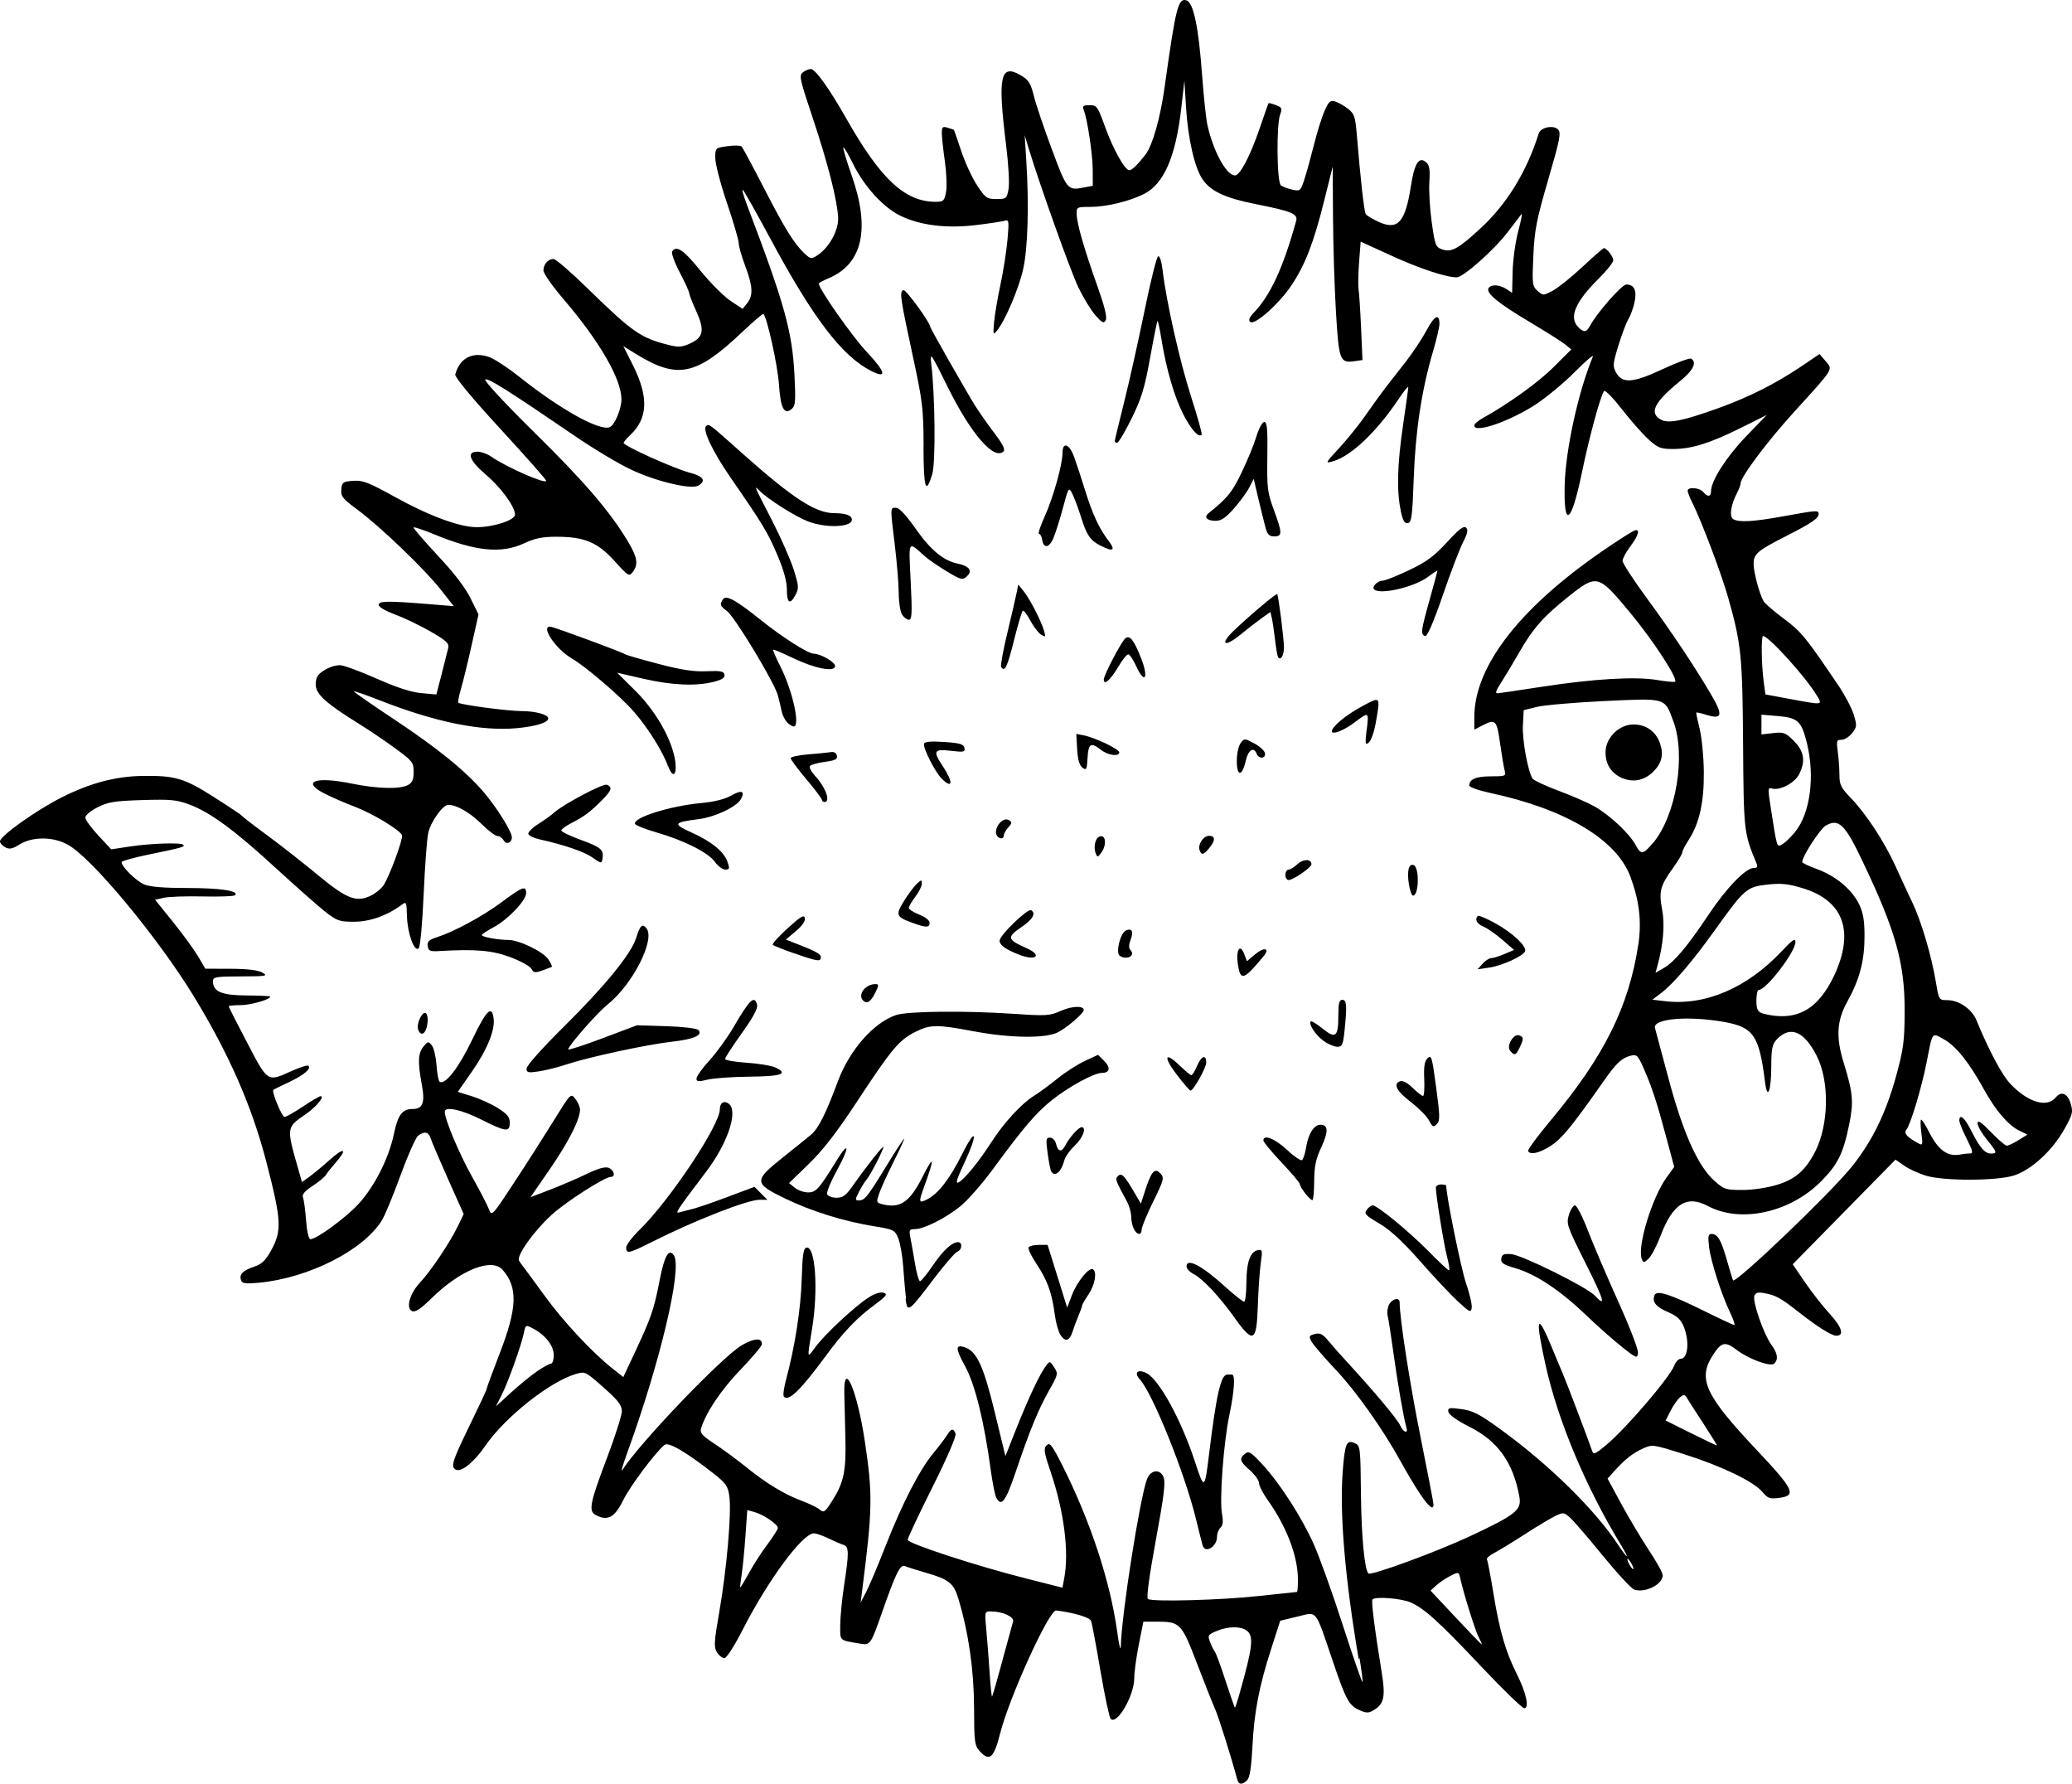<svg width="513.83" height="442.22" version="1.1" viewBox="0 0 135.48 116.6" xmlns="http://www.w3.org/2000/svg"><path d="m80.905 116.35c-0.382-1.44-1.22-4.1-1.46-4.64-0.166-0.374-0.703-1.72-1.19-3-0.997-2.6-1.1-2.7-2.61-2.7l-0.885 9e-5 -0.298 1.5c-0.164 0.826-0.298 1.81-0.298 2.2 0 1.13-1.12 3.07-1.54 2.66-0.089-0.089-0.39-1.51-0.67-3.15s-0.555-3.11-0.612-3.26c-0.088-0.23-1.12-0.537-2.28-0.682-0.46-0.057-3.06 5.65-3.67 8.05-0.407 1.6-0.685 1.85-1.32 1.16-0.347-0.376-0.374-0.574-0.382-2.86-9e-3 -2.47-0.353-4.87-1.02-7.1-0.307-1.03-0.614-1.28-2.14-1.72-0.598-0.172-1.21-0.365-1.36-0.43-0.307-0.132-0.594 0.447-1.49 3.01-0.748 2.13-0.774 2.17-1.43 2.06-1.4-0.232-1.32-0.157-1.31-1.22 0.002-0.536 0.115-1.7 0.252-2.59 0.33-2.14 0.324-2.54-0.043-2.65-0.164-0.049-0.604-0.238-0.978-0.42s-0.803-0.332-0.954-0.331c-0.742 1e-3 -2.99 3.04-4.65 6.29-0.547 1.07-1.06 1.87-1.2 1.87-0.134 0-0.353-0.172-0.487-0.383-0.213-0.337-0.195-0.658 0.158-2.68 0.479-2.75 0.8-6.44 0.653-7.51-0.094-0.687-0.212-0.855-1.06-1.52-1.79-1.4-2.93-2.06-3.18-1.85-0.627 0.52-2.26 2.71-2.71 3.63-0.548 1.12-1.02 1.37-1.79 0.953-0.489-0.262-0.385-0.774 0.789-3.87 0.506-1.34 0.92-2.65 0.92-2.92 0-0.391-0.239-0.7-1.2-1.55-1.19-1.05-1.2-1.06-1.83-0.872-1.71 0.516-4.61 2.82-5.89 4.68-0.715 1.04-1.53 1.72-1.9 1.58-0.402-0.154-0.294-0.516 0.862-2.89 0.608-1.25 1.11-2.32 1.11-2.38s0.389-1.12 0.864-2.35c1.15-2.96 1.19-4.31 0.194-5.45-0.715-0.819-2.77 1e-3 -4.66 1.86-0.683 0.673-1.05 0.917-1.25 0.839-0.443-0.17-0.181-1.14 0.502-1.87 0.695-0.737 1.97-2.63 2.48-3.7l0.377-0.78-1.02-2.28c-0.561-1.26-1.07-2.45-1.14-2.67-0.133-0.429-0.404-0.486-0.822-0.17-0.155 0.117-0.67 1.28-1.15 2.59-0.475 1.31-1.02 2.62-1.21 2.93-1.21 1.97-4.79 3.78-8.05 4.09-0.849 0.079-1.09 0.048-1.16-0.15-0.147-0.383 0.097-0.645 0.825-0.89 0.526-0.176 0.761-0.401 1.14-1.08 0.708-1.29 0.672-1.96-0.312-5.76-0.939-3.63-2.42-7.02-4.72-10.8-2.37-3.89-6.82-9.26-8.35-10-0.944-0.49-2.25-0.48-3.06 0.024-0.483 0.299-0.674 0.336-0.952 0.188-0.191-0.102-0.343-0.279-0.338-0.392 0.016-0.35 2.37-2.03 4.02-2.86 1.85-0.938 3.54-1.39 5.31-1.41 2.12-0.029 2.71 0.145 4.64 1.37 0.967 0.613 1.8 1.17 1.84 1.23 0.047 0.066 0.812 0.658 1.7 1.31s2.37 1.82 3.29 2.58c1.87 1.55 2.5 1.79 3.44 1.34 0.312-0.149 0.693-0.462 0.846-0.695 0.384-0.587 1.29-3.04 1.2-3.26-0.126-0.337-1.94-1.43-3.08-1.86-0.617-0.232-1.5-0.616-1.97-0.854-1.57-0.794-0.626-1.15 1.76-0.662 1.66 0.339 3.14 0.379 3.67 0.099 0.292-0.156 0.38-0.355 0.38-0.862 0-0.616-0.074-0.713-1.15-1.5-0.632-0.465-1.61-1.13-2.17-1.48-2.8-1.75-3.27-2.23-3.03-3.13 0.105-0.4 0.931-0.865 1.54-0.865 0.226 0 1.29 0.39 2.37 0.868 1.34 0.593 2.27 0.896 2.94 0.957l0.985 0.089 0.348-1.34c0.191-0.737 0.384-1.5 0.429-1.7 0.068-0.305-0.124-0.482-1.18-1.09-0.696-0.398-1.74-0.896-2.32-1.11-0.588-0.213-1.05-0.483-1.05-0.613 0-0.264 0.577-0.275 3.22-0.059l1.69 0.138-0.841-1.07c-1.04-1.33-3.99-4.16-5.46-5.24-0.97-0.714-1.09-0.866-1.05-1.32 0.044-0.471 0.105-0.514 0.777-0.563 0.628-0.045 1 0.099 2.72 1.05 2.24 1.24 4.24 1.98 5.35 1.98 1.12 0 2.51-0.457 2.51-0.824 0-0.517-0.923-1.78-1.93-2.63-1.06-0.905-1.26-1.48-0.523-1.48 0.243 0 0.645 0.143 0.893 0.318 0.959 0.676 3.6 1.84 3.6 1.58 0-0.074-1.34-1.59-2.97-3.36-1.85-2.01-2.97-3.36-2.98-3.58 0.361-1.34 1.46-1.47 2.33-1.1 0.396 0.18 1.24 0.745 1.88 1.26 2.65 2.11 5.22 3.54 5.89 3.28 0.323-0.124 0.775-1.2 0.77-1.84-0.009-1.32-1.45-3.8-3.78-6.52-0.724-0.845-1.32-1.69-1.32-1.88-0.002-0.41 0.302-0.757 0.662-0.757 0.14 0 1.14 0.863 2.22 1.92 2.94 2.87 3.47 3.24 5.3 3.7 0.672 0.168 0.875 0.152 1.45-0.116 0.843-0.396 0.917-0.87 0.333-2.15-0.239-0.522-0.434-1.03-0.434-1.12 0-0.095-0.278-0.704-0.617-1.35s-0.564-1.27-0.5-1.37c0.269-0.436 0.758-0.106 1.85 1.25 0.638 0.79 1.52 1.67 1.96 1.97l0.797 0.528 0.298-0.368c0.406-0.501 0.374-1.11-0.127-2.44-0.234-0.621-0.425-1.29-0.425-1.49s-0.344-1.38-0.766-2.62-0.766-2.57-0.766-2.94c0-0.666 0.002-0.667 0.798-0.776 0.439-0.06 0.855-0.051 0.924 0.019 0.069 0.071 0.718 1.28 1.44 2.68 1.41 2.74 2 3.68 2.67 4.31 0.406 0.377 0.448 0.383 0.852 0.119 0.758-0.497 1.38-1.62 1.35-2.44-0.046-1.12-0.663-3.54-1.67-6.56-0.849-2.53-0.897-2.76-0.629-2.96 0.159-0.117 0.389-0.213 0.511-0.213 0.298 0 1.2 1.26 2.37 3.32 2.21 3.89 3.8 5.36 5.79 5.36 0.515 0 0.572-0.054 0.683-0.638 0.066-0.351 0.031-1.25-0.077-2.01-0.109-0.753-0.198-1.58-0.198-1.84 0-0.409 0.05-0.455 0.383-0.353 0.211 0.065 0.394 0.127 0.408 0.139 0.014 0.012 0.229 0.634 0.477 1.38s0.716 1.76 1.04 2.25c0.545 0.827 0.638 0.893 1.26 0.893 0.64 0 0.677-0.029 0.793-0.638 0.07-0.366 6.4e-4 -1.62-0.163-2.93-0.551-4.43-0.375-5.29 0.933-4.54 0.549 0.316 0.669 0.501 0.893 1.39 0.142 0.563 0.672 2.13 1.18 3.49 0.978 2.63 1.02 2.68 2.09 2.47l0.578-0.109-6e-3 -1.06c-6e-3 -1.03-0.351-3.31-0.591-3.91-0.098-0.244-0.028-0.298 0.384-0.298 0.477 0 0.531 0.075 1.01 1.4 0.528 1.47 1.3 2.85 1.59 2.85 0.178 0 0.567-0.38 1.07-1.04 0.456-0.604 0.961-2.4 1.24-4.4 0.721-5.17 0.88-5.81 1.41-5.67 0.471 0.123 0.803 1.69 1.04 4.9 0.104 1.4 0.26 2.87 0.348 3.26 0.382 1.71 1.24 3.29 1.8 3.29 0.331 0 0.992-1.26 1.61-3.06 0.304-0.889 0.567-1.64 0.586-1.66 0.018-0.026 0.234 0.029 0.48 0.123 0.396 0.15 0.427 0.22 0.279 0.611-0.253 0.666-0.217 4.42 0.045 4.63 0.117 0.094 0.454 0.223 0.749 0.286 0.52 0.111 0.544 0.089 0.8-0.703 0.145-0.45 0.427-1.47 0.625-2.26 0.198-0.795 0.506-1.78 0.684-2.18 0.281-0.64 0.374-0.72 0.71-0.614 0.213 0.067 0.59 0.283 0.838 0.481 0.393 0.312 0.465 0.524 0.557 1.63 0.25 3.01 0.481 5.07 0.588 5.24 0.063 0.102 0.453 0.337 0.867 0.522 1.24 0.557 1.72 0.018 2.09-2.37 0.231-1.5 0.54-1.96 1.02-1.51 0.189 0.177 0.236 0.501 0.183 1.26-0.039 0.563 0.031 1.75 0.156 2.64 0.213 1.51 0.256 1.62 0.685 1.77 0.604 0.212 1.06-0.039 2.53-1.4 1.7-1.57 3-3.69 3.78-6.18 0.125-0.397 0.958-0.57 1.26-0.263 0.215 0.215 0.134 0.632-0.638 3.28-0.769 2.64-0.896 3.29-0.974 4.99-0.084 1.84-0.068 1.98 0.272 2.28 0.355 0.319 0.371 0.319 0.984 0 0.343-0.178 1.22-0.879 1.95-1.56s1.36-1.23 1.41-1.23c0.182 0 0.611 0.557 0.611 0.792 0 0.142-0.429 0.683-0.953 1.2-1.54 1.53-1.97 2.54-1.33 3.18 0.362 0.362 0.534 0.337 0.775-0.115 0.438-0.821 2.07-2.68 2.36-2.68 0.525 0 0.708 0.402 0.534 1.18-0.087 0.387-0.265 0.874-0.396 1.08-0.131 0.209-0.422 0.98-0.648 1.71-0.374 1.22-0.388 1.37-0.157 1.79 0.41 0.735 1.1 0.683 3.05-0.229 0.929-0.434 1.77-0.741 1.86-0.682 0.39 0.241 0.128 0.775-0.719 1.46-1.7 1.38-2.06 2.1-1.25 2.53 0.497 0.266 1.43 0.077 3.76-0.76 1.94-0.697 3.72-1.59 5.34-2.68l1.26-0.852 0.397 0.462c0.488 0.568 0.574 0.429-2.02 3.28-1.79 1.96-3.54 4.3-3.54 4.72-5.1e-4 0.099-0.108 0.385-0.239 0.636-0.396 0.759-0.507 1.52-0.246 1.69 0.364 0.231 1.3 0.178 3.31-0.186 2.18-0.397 2.28-0.403 2.28-0.149 0 0.289-0.434 0.584-2.13 1.45-1.89 0.961-2.13 1.17-2.12 1.83 2e-3 0.543 0.374 1.93 0.648 2.42 0.086 0.153 0.682 0.67 1.33 1.15 1.14 0.848 1.41 1.18 3.57 4.37 0.42 0.619 0.869 1.48 0.998 1.9 0.217 0.722 0.209 0.811-0.107 1.21-0.188 0.239-0.5 0.434-0.693 0.434-0.32 0-0.341 0.07-0.243 0.789 0.059 0.434 0.108 1.12 0.108 1.52 0 0.627 0.101 0.83 0.738 1.49 0.995 1.02 2.21 2.88 2.94 4.49 0.33 0.731 0.82 1.79 1.09 2.35 0.582 1.22 1.24 3.44 1.53 5.15 0.205 1.23 0.208 1.23 0.743 1.23 0.774 6.4e-4 1.62 0.582 1.92 1.32 0.82 1.99 1.68 3.61 2.24 4.18 1.16 1.2 2.37 1.55 2.94 0.862 0.361-0.435 0.769-0.274 0.971 0.385 0.176 0.574 0.144 0.708-0.407 1.69-0.792 1.42-2.2 2.7-3.34 3.04-1.16 0.346-4.53 0.349-5.69 5e-3 -0.47-0.139-1.12-0.434-1.43-0.654l-0.58-0.4-6.72 6.84 0.799 1.17c0.44 0.645 1.17 1.58 1.63 2.08 0.794 0.869 0.958 1.42 0.421 1.42-0.304-6.4e-4 -1.23-0.579-2.44-1.53-1.21-0.946-1.5-1.11-2.25-1.25-0.427-0.081-0.585-0.04-0.666 0.171-0.138 0.359 0.603 2.5 1.1 3.18 0.419 0.569 0.482 0.967 0.2 1.25-0.231 0.231-1.66-0.288-2.45-0.888-0.754-0.575-0.992-0.53-1.54 0.296-1.04 1.58-0.563 2.63 2.83 6.23 2.45 2.6 2.64 2.99 1.49 3.14-0.622 0.083-0.75 0.038-1.11-0.392-0.573-0.681-2.67-1.69-5.11-2.46-2.07-0.652-2.08-0.654-2.72-0.363-0.657 0.299-1.18 0.717-1.89 1.51l-0.401 0.444 0.899 1.66c0.494 0.914 1.31 2.27 1.8 3.02 0.498 0.744 0.906 1.48 0.906 1.64 0 0.599-1.13 1.17-1.85 0.943-0.189-0.06-1.1-1.04-2.03-2.18s-1.89-2.26-2.14-2.49c-0.428-0.396-0.47-0.403-1-0.149-0.305 0.146-1.2 0.684-2 1.2-0.794 0.512-1.69 1.06-2 1.22-0.307 0.159-0.519 0.351-0.471 0.428 0.048 0.077 0.241 1.09 0.43 2.25 0.392 2.4 0.791 3.78 1.51 5.21 0.624 1.24 0.85 2.26 0.499 2.26-0.133 0-1.38-1.21-2.77-2.68-2.81-2.98-3.77-3.85-4.67-4.24-0.607-0.262-2.28-0.394-2.48-0.195-0.097 0.097 0.112 1.76 0.61 4.85 0.236 1.46 0.142 1.95-0.451 2.34-0.367 0.241-0.525 0.256-0.925 0.09-0.773-0.32-0.946-0.626-1.84-3.26-1.18-3.47-0.975-3.21-2.32-2.89l-1.11 0.266-0.579 1.8c-0.798 2.47-1.13 4.18-1.24 6.45-0.067 1.33-0.173 2-0.339 2.17-0.298 0.298-0.55 0.31-0.625 0.029zm0.135-5.61c0.866-3.03 0.955-3.79 0.485-4.14-0.398-0.302-1.22-0.294-1.97 0.019-0.571 0.239-0.6 0.286-0.436 0.717 0.097 0.254 0.238 0.541 0.315 0.638 0.077 0.097 0.395 0.96 0.707 1.92 0.312 0.959 0.585 1.74 0.608 1.74 0.022 0 0.155-0.402 0.295-0.893zm-15.5-2.18c0.34-1.26 0.656-2.41 0.7-2.56 0.09-0.304-0.688-0.66-1.44-0.66-0.42 0-0.422 9e-3 -0.314 1.15 0.06 0.632 0.158 1.9 0.218 2.81 0.06 0.914 0.133 1.64 0.163 1.61s0.333-1.08 0.673-2.34zm23.3-0.1c-0.888-5.22-1.25-9.43-1.05-12.2 0.143-1.9 0.249-2.16 0.787-1.92 0.37 0.165 0.379 0.241 0.411 3.39 0.028 2.7 0.235 4.87 0.487 5.13 0.162 0.162 4.42-1.4 6.61-2.42 3.03-1.42 3.42-1.72 3.26-2.6-0.404-2.23-1.4-3.63-3.25-4.56-0.805-0.407-1.35-0.793-1.39-0.979-0.053-0.277 0.03-0.295 0.85-0.185 0.765 0.103 1.18 0.319 2.61 1.36 3.15 2.29 6.14 5.23 7.65 7.53 0.261 0.398 0.508 0.723 0.547 0.723 0.04 0-0.126-0.325-0.368-0.723-2.3-3.78-4.11-8.09-4.92-11.7-0.722-3.24-0.585-3.62 0.417-1.17 0.287 0.702 0.591 1.43 0.677 1.62 0.157 0.343 1.74 4.49 1.93 5.08 0.093 0.277 0.202 0.232 0.942-0.387 1.3-1.09 4.13-4.4 4.43-5.17 0.094-0.248 0.28-0.451 0.413-0.451 0.494 0 0.604-1.17 0.2-2.13-0.185-0.444-0.443-0.677-1.02-0.926-0.792-0.339-1.05-0.66-0.882-1.1 0.136-0.356 1.01-0.079 3.25 1.03 1.02 0.505 1.91 0.919 1.97 0.919 0.063 0-0.06-0.366-0.274-0.813-0.579-1.21-1.27-3.36-1.38-4.31-0.08-0.675-0.05-0.833 0.159-0.833 0.399 0 0.626 0.378 0.987 1.64 0.183 0.64 0.371 1.27 0.419 1.39 0.113 0.297 6.41-5.72 7.78-7.44 1.34-1.68 2.22-3.49 2.89-5.92 0.483-1.77 0.549-2.27 0.556-4.22 0.011-3.16-0.589-5.29-2.79-9.89-1.12-2.35-1.52-2.73-2.36-2.26-0.369 0.205-1.54 2-1.55 2.39-3e-3 0.058 0.439 0.267 0.981 0.464 1.22 0.445 2.27 1.33 2.74 2.29 0.269 0.557 0.355 1.06 0.355 2.1 0 1.6-0.319 2.81-1.12 4.26-0.7 1.26-0.762 2.33-0.238 4.02 0.611 1.98 0.659 2.54 0.345 4.07-0.378 1.84-0.744 2.58-1.83 3.67-2.04 2.05-5.26 2.75-7.4 1.61-1.38-0.733-2.29-0.16-3.09 1.94-0.255 0.668-0.611 1.35-0.793 1.51-0.306 0.277-0.337 0.278-0.439 0.013-0.31-0.808 0.666-4.01 1.63-5.34l0.491-0.678-0.493-1.84c-0.64-2.39-0.952-3.34-1.48-4.55-0.4-0.911-0.469-0.981-0.874-0.88-0.576 0.144-0.937 0.48-1.73 1.61-2.32 3.31-2.91 4-3.85 4.49-0.589 0.305-0.998 0.355-1.13 0.139-0.047-0.076 0.614-0.976 1.47-2 3.51-4.2 5.11-7.42 5.74-11.5 0.228-1.51 0.067-2.87-0.524-4.46-0.903-2.41-4.24-4.4-9.13-5.45-0.772-0.165-1.4-0.387-1.4-0.492 0-0.411 0.447-0.6 1.41-0.6 0.961 0 1-0.017 0.904-0.383-0.056-0.211-0.192-1.01-0.301-1.79-0.215-1.52-0.296-1.6-1.18-1.14l-0.502 0.26v-0.824c0-3.4 3.13-7.35 8.89-11.2 0.725-0.489 1.43-0.932 1.57-0.986 0.407-0.156 0.291 0.303-0.26 1.03-0.278 0.368-0.506 0.794-0.506 0.947s0.699 1.23 1.55 2.39c1.63 2.22 3.23 4.61 4.29 6.44 0.739 1.26 0.658 1.55-0.347 1.24-0.348-0.107-0.651-0.177-0.672-0.156-0.021 0.021 0.076 0.497 0.217 1.06 0.14 0.561 0.264 1.82 0.274 2.81 0.021 1.99-0.29 3.38-0.992 4.46-0.227 0.349-0.413 0.712-0.413 0.808 0 0.095-0.264 0.541-0.586 0.99-0.867 1.21-0.959 1.55-0.734 2.76 0.186 1 0.074 2.3-0.321 3.72l-0.113 0.408 0.554-0.323c0.691-0.403 1.52-1.39 2.91-3.47 1.15-1.73 2.43-3.06 2.95-3.06 0.235-1e-3 0.284-0.078 0.191-0.3-0.827-1.98-0.84-2.09-0.879-7.78-0.039-5.77-0.116-6.54-0.965-9.56-0.442-1.57-1.75-5.03-2.34-6.21-0.176-0.347-0.32-0.711-0.32-0.808 0-0.27 0.781-0.21 1.02 0.078 0.286 0.344 0.51 0.322 0.51-0.052 0-0.676 0.992-2.23 2.28-3.57l1.36-1.41-1.69 0.842c-2.03 1.01-3.23 1.38-4.44 1.38-0.804 0-0.982-0.07-1.6-0.629-0.383-0.346-1.16-1.23-1.73-1.96-0.568-0.734-1.09-1.27-1.17-1.2-0.216 0.219-0.974 3-1.46 5.36-0.687 3.32-1.19 3.68-1.12 0.798 0.054-2.3 0.89-6.12 1.84-8.4 0.077-0.185-0.439 0.25-1.15 0.968-0.708 0.718-1.87 1.68-2.58 2.15-1.71 1.11-4.02 1.91-4.02 1.38 0-0.098 0.235-0.308 0.523-0.468 1.71-0.948 3.67-2.36 4.67-3.36l1.15-1.15-0.407-0.33c-0.224-0.181-1.29-0.851-2.36-1.49-2.02-1.2-2.84-1.87-2.64-2.19 0.159-0.258 0.718-0.227 1.16 0.064l0.377 0.246 0.034-1.39c0.018-0.767 0.184-1.96 0.369-2.65 0.184-0.689 0.28-1.19 0.213-1.11-0.067 0.081-0.463 0.6-0.879 1.15-0.88 1.17-2.93 2.99-3.36 2.99-0.699 0-2.46-0.585-4.3-1.43l-1.98-0.905-0.103 1.34c-0.057 0.738-0.071 1.55-0.032 1.8 0.04 0.255 0.113 1.39 0.163 2.53l0.091 2.07-0.514 0.075c-0.964 0.141-1.03-0.04-1.22-3.2-0.095-1.58-0.182-4.37-0.193-6.2l-0.021-3.32-0.544 2.18c-0.697 2.8-1.25 4.23-2.15 5.58-0.823 1.23-2.44 2.66-2.71 2.39-0.111-0.111-0.038-0.303 0.214-0.565 1.11-1.15 1.95-2.96 2.8-6.03 0.128-0.463-0.271-0.63-2.63-1.1-2.02-0.399-2.97-0.844-3.5-1.64-0.514-0.763-0.945-2.65-1.07-4.7l-0.106-1.73-0.204 1.79c-0.362 3.17-1.13 4.95-2.43 5.61-0.947 0.483-2.47 0.85-3.52 0.85-0.871 0-0.9 0.015-0.89 0.468 0.013 0.629 0.482 2.26 1.34 4.67 0.488 1.37 0.664 2.08 0.559 2.27-0.128 0.229-0.234 0.178-0.68-0.331-0.291-0.331-0.793-1.16-1.12-1.84-0.518-1.09-2.53-6.72-3.24-9.07l-0.258-0.851 0.107 1.7c0.182 2.9 0.099 5.69-0.209 7.06-0.283 1.26-1.16 3.33-1.7 4-0.257 0.321-0.269 0.293-0.203-0.51 0.038-0.468 0.226-1.58 0.417-2.47 0.191-0.889 0.399-2.22 0.463-2.95 0.108-1.25 0.095-1.33-0.198-1.24-0.173 0.053-1.02 0.181-1.89 0.285-1.91 0.229-3.62 0.016-4.92-0.615-1.11-0.539-2.38-1.93-3.1-3.41-0.302-0.619-0.582-1.09-0.623-1.05-0.041 0.041 0.207 0.872 0.551 1.85 1.22 3.47 0.702 5.77-1.52 6.7-0.35 0.146-0.636 0.303-0.636 0.35 0 0.344 2.18 3.45 3.12 4.45 1.26 1.34 1.37 1.8 0.287 1.25-1.89-0.964-3.78-3.44-6.55-8.59-0.905-1.68-1.72-3.14-1.82-3.23-0.094-0.094 0.033 0.366 0.282 1.02 2.46 6.47 2.94 8.22 3.09 11.1 0.085 1.69 0.06 1.99-0.179 2.19-0.501 0.416-0.73-0.031-0.841-1.64-0.085-1.23-0.77-4.32-1.01-4.57-0.036-0.036-0.635 0.473-1.33 1.13-3.1 2.94-4.29 3.18-7.1 1.43l-0.733-0.454 0.625 1.24c1.04 2.07 0.991 3.48-0.163 4.56-0.243 0.227-0.441 0.464-0.441 0.527 0 0.192 3.29 1.67 4.27 1.93 0.941 0.241 1.15 0.525 0.625 0.855-0.452 0.285-2.74-0.253-4.41-1.04-0.781-0.367-2.42-1.34-3.63-2.17-4.5-3.07-5.72-3.83-5.9-3.72-0.105 0.065 1.26 1.54 3.2 3.45 3.3 3.25 4.92 5.14 6.11 7.11 0.637 1.06 0.712 1.51 0.333 2.02-0.238 0.315-0.291 0.283-1.19-0.712-1.11-1.23-1.98-1.59-3.81-1.59-0.905 0-1.4 0.1-2.09 0.424-1.51 0.703-3.19 0.534-5.92-0.591-0.688-0.284-1.28-0.483-1.32-0.443-0.04 0.04 0.662 0.857 1.56 1.82 1.06 1.13 1.82 2.11 2.16 2.81l0.523 1.06-0.45 2.01c-0.247 1.11-0.56 2.39-0.696 2.85-0.135 0.46-0.214 0.869-0.174 0.909 0.135 0.135 3.24 0.548 4.13 0.549 0.922 0.001 1.75 0.229 1.75 0.48 0 0.272-0.824 0.525-2.08 0.639-2.31 0.209-5.29-0.397-8.88-1.8-0.931-0.365-1.72-0.64-1.75-0.611-0.029 0.029 1.13 0.836 2.57 1.79 2.9 1.92 4.73 3.41 5.92 4.8 0.858 1.01 1.84 2.58 1.84 2.95 0 0.372-0.368 0.506-0.541 0.197-0.086-0.153-0.267-0.279-0.402-0.279s-0.605-0.355-1.04-0.788c-0.765-0.754-1.63-1.25-2.17-1.25-0.36 0-1.13 1.07-1.31 1.82-0.085 0.353-0.221 2.16-0.302 4.01-0.085 1.94-0.224 3.45-0.327 3.55-0.279 0.279-0.736-0.982-0.767-2.11-0.025-0.944-0.036-0.965-0.369-0.718-0.934 0.693-2.06 1.09-3.09 1.09-0.972 1e-3 -1.11-0.049-1.94-0.7-0.488-0.386-1.92-1.66-3.19-2.82-2.65-2.44-4.27-3.63-5.63-4.14-0.835-0.313-1.23-0.351-3.08-0.294-1.83 0.057-2.24 0.124-2.93 0.474-0.452 0.228-0.805 0.524-0.802 0.672 0.004 0.145 0.386 0.671 0.85 1.17l0.844 0.905 1.23-0.186c1.36-0.205 3.32-0.27 3.48-0.115 0.134 0.134-0.078 0.194-2.2 0.629-1.01 0.206-1.83 0.434-1.83 0.509 0 0.298 0.954 1.24 1.48 1.46 0.376 0.157 1.3 0.232 2.85 0.232 2.14 0 3.37 0.188 3.09 0.473-0.068 0.068-1.02 0.103-2.11 0.078-1.09-0.025-2.24 0.014-2.55 0.087l-0.569 0.131 1.17 1.45c0.642 0.796 1.38 1.81 1.64 2.25l0.472 0.805 1.65 6e-3c1.11 4e-3 1.79 0.086 2.08 0.249 0.389 0.222 0.268 0.244-1.4 0.249-1.66 6e-3 -1.83 0.035-1.83 0.32 0 0.679 0.569 0.918 2.21 0.926 0.846 4e-3 1.54 0.037 1.54 0.073 0 0.192-1.28 0.559-1.95 0.559-0.424 0-0.771 0.035-0.771 0.078 0 0.043 0.542 1.11 1.21 2.38 1.36 2.61 1.31 2.57 2.9 1.85 0.552-0.248 1.05-0.403 1.11-0.344 0.194 0.194-0.307 0.611-1.28 1.07-0.528 0.248-0.989 0.475-1.02 0.506-0.127 0.113 0.561 1.77 0.734 1.77 0.099-3.4e-4 0.638-0.306 1.2-0.68 0.561-0.374 1.08-0.68 1.15-0.68 0.306-1e-3 -0.277 0.704-0.984 1.19-1.25 0.858-1.25 0.857-0.485 3.53l0.255 0.896 0.471-0.335c0.259-0.184 0.866-0.69 1.35-1.12 0.947-0.851 1.19-0.732 0.381 0.188-0.273 0.311-0.56 0.673-0.638 0.805s-0.471 0.455-0.872 0.718c-0.516 0.338-0.699 0.558-0.624 0.749 0.059 0.149 0.15 0.825 0.202 1.5 0.057 0.736 0.172 1.23 0.285 1.23 0.401 0 2.33-1.41 3.15-2.31 1.05-1.15 1.98-2.99 2.31-4.58 0.256-1.23 0.543-1.62 1.21-1.62 0.679 0 0.833-0.402 0.612-1.6-0.273-1.48-0.249-2.04 0.107-2.48 0.283-0.35 0.322-0.356 0.543-0.09 0.131 0.158 0.271 0.741 0.311 1.3 0.04 0.555 0.134 1.05 0.208 1.09 0.363 0.224 1.26-0.937 2.13-2.76 0.93-1.94 1.29-2.29 1.4-1.35 0.089 0.755-0.435 2.03-1.42 3.44l-0.926 1.33 0.924 0.286c0.508 0.157 1.27 0.506 1.7 0.775 0.612 0.387 0.774 0.587 0.774 0.957 3.4e-4 0.631-0.249 0.603-1.87-0.213-1.29-0.648-2.38-0.881-2.38-0.507 0 0.499 0.941 2.74 1.77 4.22 0.517 0.921 1.02 1.89 1.12 2.16 0.18 0.475 0.203 0.45 1.68-1.8 0.821-1.25 1.98-3.07 2.58-4.04 1.09-1.76 1.09-1.76 1.39-1.38 0.167 0.206 0.304 0.525 0.304 0.708 0 0.635-0.748 2.11-1.99 3.91l-1.25 1.81 1.32-0.507c0.725-0.279 1.79-0.739 2.37-1.02 0.684-0.336 1.17-0.476 1.4-0.403 0.367 0.117 0.5 0.6 0.165 0.6-0.394 0-2.97 1.65-3.88 2.49-1.17 1.07-2.31 2.68-2.12 2.99 0.074 0.121 0.197 0.297 0.274 0.391 0.076 0.094 0.703 0.945 1.39 1.89 1.24 1.71 3.13 3.73 4.46 4.78l0.692 0.546 0.774-1.65c1.06-2.27 1.23-2.77 1.6-4.67 0.309-1.61 0.614-2.14 0.94-1.62 0.547 0.862-0.908 6.99-3.06 12.9-0.29 0.795-0.434 1.3-0.319 1.12 1.17-1.82 6.55-7.43 7.83-8.17 0.81-0.463 1.31-0.487 1.3-0.063-0.001 0.12-0.636 0.877-1.41 1.68-1.26 1.31-2.26 2.8-2.57 3.83-0.089 0.295 0.063 0.469 0.874 1 0.54 0.355 1.48 1.05 2.09 1.54 1.32 1.07 2.5 1.78 3.66 2.21 0.468 0.173 0.981 0.424 1.14 0.559 0.261 0.222 0.34 0.165 0.812-0.579 0.761-1.2 0.916-1.94 0.86-4.15-0.027-1.08-0.059-2.37-0.07-2.88-0.05-2.26 0.844-0.168 1.34 3.13 0.526 3.5 0.509 4.43-0.185 9.87l-0.087 0.68 0.357-0.68c0.196-0.374 0.779-1.75 1.29-3.06 1.09-2.77 2.22-4.96 3.12-6.04 0.35-0.421 0.743-0.938 0.874-1.15 0.281-0.453 0.423-0.48 0.564-0.111 0.062 0.163-0.543 1.57-1.51 3.5-0.889 1.78-1.62 3.33-1.62 3.44 0 0.245 4.55 1.73 7.86 2.56l2.26 0.571 0.118-0.624c0.323-1.71-0.013-4.36-0.879-6.91-0.448-1.32-0.484-1.56-0.274-1.77 0.211-0.211 0.35-0.03 1.05 1.35 1.82 3.63 3.11 7.55 3.56 10.8 0.13 0.956 0.232 1.36 0.242 0.962 0.054-2.09 1.24-9.63 1.71-10.9 0.228-0.599 0.832-0.693 1.07-0.166 0.157 0.345 0.065 1.13-0.492 4.16-0.445 2.42-0.624 3.78-0.512 3.84 0.316 0.195 4.75 0.075 7.23-0.196 1.34-0.147 2.47-0.266 2.51-0.266 0.037 0 0.066-0.364 0.065-0.808-4e-3 -1.53-0.731-3.44-1.97-5.19-0.316-0.445-0.575-0.947-0.575-1.12s-0.268-0.546-0.595-0.836c-0.669-0.592-0.716-0.754-0.318-1.08 0.243-0.201 0.384-0.114 1.14 0.702 1.16 1.26 2.58 3.47 3.37 5.25 0.36 0.807 1.21 3.17 1.88 5.25 0.675 2.08 1.25 3.75 1.29 3.72 0.032-0.032-0.057-0.737-0.198-1.57zm-10.2-7.42c-0.038-0.117-0.237-0.902-0.441-1.74-0.721-2.97-2.82-8.19-3.67-9.13-0.407-0.45-0.13-0.698 0.446-0.4 0.826 0.427 2.26 3.05 3.15 5.76 0.619 1.89 0.644 1.88 0.932-0.481 0.478-3.91 0.771-5.19 1.19-5.19h0.306c0.228 0 0.16 1.07-0.169 2.64-0.381 1.82-0.657 5.53-0.481 6.48 0.088 0.479 0.058 0.74-0.102 0.889-0.124 0.116-0.226 0.384-0.226 0.596 0 0.638-0.758 1.11-0.931 0.58zm14.2-3.4c-0.327-0.492-0.881-1.42-1.23-2.06-1.19-2.16-2.93-4.62-4.3-6.07-0.747-0.792-1.45-1.61-1.56-1.82-0.178-0.337-0.154-0.39 0.226-0.485 0.343-0.086 0.516 3e-3 0.895 0.464 0.258 0.314 0.859 0.991 1.34 1.51 1.61 1.75 3.15 3.58 3.34 4 0.217 0.476 0.548 0.574 0.406 0.121-0.165-0.528-0.589-2.97-0.86-4.96-0.145-1.06-0.308-2.11-0.362-2.32-0.053-0.213-0.012-0.548 0.093-0.744 0.207-0.388 0.689-0.487 0.689-0.142 0 1.03 0.656 5.27 1.36 8.77 0.47 2.34 0.855 4.34 0.855 4.45 0 0.4-0.319 0.145-0.886-0.709zm-27.7 0.257c-0.086-0.164-0.249-0.987-0.363-1.83-0.427-3.15-1.02-5.56-1.67-6.75-0.641-1.17-0.65-1.44-0.044-1.25 0.793 0.252 1.24 1.2 1.97 4.21l0.707 2.91 0.738-1.86c0.781-1.96 1.51-3.51 1.92-4.05 0.239-0.318 0.254-0.315 0.528 0.104 0.273 0.417 0.262 0.467-0.334 1.52-0.696 1.23-1.26 2.6-2.2 5.38-0.638 1.88-0.919 2.25-1.25 1.62zm-13.9-6.65c-0.048-0.078 0.024-0.556 0.159-1.06 0.578-2.16 0.964-4.63 1.02-6.54 0.049-1.61 0.115-2.05 0.309-2.09 0.59-0.124 0.788 2.76 0.366 5.33-0.326 1.99-0.335 1.94 0.224 1.17 0.584-0.806 2.59-2.68 3.48-3.24 0.404-0.257 0.773-0.373 0.98-0.307 0.282 0.089 0.182 0.217-0.648 0.831-1.12 0.826-2.02 1.78-3.1 3.25-1.72 2.34-2.52 3.11-2.8 2.67zm54.8-3.21c-0.558-0.439-1.63-1.39-2.38-2.11-1.65-1.58-3.24-2.63-4.56-3.02-0.811-0.237-0.976-0.347-0.936-0.628 0.039-0.277 0.16-0.332 0.644-0.296 0.705 0.052 4.96 2.16 5.48 2.72 0.75 0.799 0.61 0.314-0.621-2.14-1.21-2.41-1.26-2.56-1.08-3.15 0.104-0.339 0.283-0.616 0.398-0.616s0.497 0.746 0.848 1.66c0.351 0.912 1.24 2.99 1.98 4.63 0.745 1.65 1.32 3.14 1.29 3.36-0.048 0.375-0.098 0.356-1.06-0.405zm-36.7-0.768c-0.137-0.216-0.305-0.814-0.372-1.33-0.186-1.42-0.481-2.24-1.18-3.29-0.347-0.523-0.588-1.02-0.534-1.11 0.054-0.087 0.356-0.158 0.671-0.158h0.573l1.28 4.1 0.311-0.82c0.326-0.858 1.12-1.84 1.37-1.69 0.283 0.175 0.137 1.02-0.281 1.64-0.234 0.344-0.425 0.676-0.425 0.737s-0.103 0.352-0.23 0.647c-0.126 0.295-0.299 0.759-0.383 1.03-0.198 0.643-0.493 0.73-0.806 0.237zm11.4-1.11c-1.04-1.44-2.08-2.55-2.69-2.87-0.257-0.135-0.468-0.359-0.468-0.497 0-0.583 0.988-0.073 2.49 1.29 0.616 0.558 1.19 1.01 1.27 1.01 0.084 0 0.154-0.555 0.155-1.23 3e-3 -1.34 0.25-2.05 0.751-2.14 0.293-0.056 0.308 0.014 0.189 0.849-0.072 0.501-0.158 1.75-0.192 2.78-0.079 2.39-0.289 2.51-1.51 0.815zm14.6-1.07c-0.458-0.421-1.58-1.61-2.48-2.64-1.16-1.31-1.96-2.05-2.68-2.47-0.9-0.53-1-0.639-0.814-0.893 0.116-0.159 0.288-0.29 0.38-0.29 0.311 0 2.33 1.66 3.62 2.96 0.699 0.711 1.32 1.29 1.38 1.29 0.059 0 6.4e-4 -0.402-0.129-0.893-0.21-0.795-0.724-3.96-0.732-4.51-2e-3 -0.117 0.15-0.213 0.337-0.213s0.34 0.035 0.34 0.078c0 0.653 0.97 5.43 1.29 6.36 0.237 0.685 0.407 1.41 0.378 1.62-0.048 0.339-0.122 0.306-0.886-0.396zm-36.1-0.202c-0.049-0.404-0.13-1.33-0.18-2.05-0.05-0.725-0.198-1.57-0.328-1.89-0.227-0.542-0.299-0.578-1.55-0.78-2-0.322-4.09-0.972-5.83-1.81-2.07-1-2.08-1.17-0.17-2.69 0.772-0.614 1.61-1.29 1.86-1.5 0.472-0.399 0.955-1.36 1.74-3.47 0.765-2.05 2.32-3.83 3.8-4.34 0.755-0.259 4.55-0.297 7.78-0.077 2.06 0.14 2.27 0.125 3.01-0.201 0.721-0.319 1.49-0.346 1.49-0.052 0 0.214-1.1 1.16-1.7 1.46-0.81 0.409-3.13 0.377-5.53-0.076-2.38-0.45-2.82-0.444-3.81 0.059-1.04 0.529-1.53 1.11-3.77 4.52-1.33 2.02-2.21 3.16-3.15 4.08l-1.31 1.27 0.377 0.305c0.207 0.168 0.599 0.305 0.87 0.305 0.516 0 0.729-0.239 1.86-2.08 0.828-1.35 0.871-0.901 0.056 0.574-0.42 0.76-0.724 1.49-0.674 1.62 0.05 0.129 0.324 0.234 0.609 0.234 0.425 0 0.619-0.143 1.07-0.785 0.856-1.22 2-2.67 2-2.53 0 0.193-0.852 1.85-1.1 2.13-0.122 0.14-0.347 0.504-0.501 0.808-0.255 0.503-0.256 0.553-0.008 0.553 0.388 0 0.553-0.207 1.83-2.29 0.628-1.03 1.14-1.81 1.14-1.74 0 0.069-0.316 0.753-0.701 1.52-0.386 0.767-0.801 1.68-0.922 2.02-0.208 0.59-0.2 0.632 0.148 0.726 1.19 0.319 1.82-0.101 2.66-1.75 0.778-1.54 0.819-1.3 0.111 0.64-0.369 1.01-0.347 1.09 0.224 0.795 0.722-0.373 1.47-1.35 2.28-2.97 0.918-1.84 1.04-1.34 0.141 0.576-0.515 1.1-0.607 1.41-0.379 1.29 0.394-0.211 1.33-1.37 2.15-2.64 0.801-1.25 1.97-2.52 2.78-3.02 0.337-0.207 1.03-0.715 1.54-1.13 0.512-0.415 1.32-0.932 1.79-1.15l0.855-0.396 0.404 0.404c0.439 0.439 0.368 0.78-0.163 0.78-0.504 0-2.16 0.901-3.25 1.77-1.03 0.821-1.85 1.77-3.88 4.54-0.702 0.954-1.66 2.04-2.13 2.42-0.976 0.782-2.37 1.48-2.96 1.48-0.365 1e-3 -0.393 0.055-0.293 0.555 0.061 0.304 0.197 1.07 0.301 1.7 0.105 0.632 0.253 1.15 0.329 1.15 0.076 0 0.448-0.455 0.825-1.01 0.689-1.01 1.26-1.54 1.66-1.54 0.309 0 0.27 0.501-0.049 0.623-0.146 0.056-0.824 0.839-1.51 1.74-1.68 2.22-1.75 2.27-1.87 1.35zm-18.3-3.33c0-0.167 0.39-0.684 0.867-1.15 1.97-1.92 5.26-6.85 5.26-7.89 0-0.438 0.292-0.606 0.603-0.348 0.603 0.5-0.106 2.6-1.5 4.43-1.99 2.63-2.07 2.75-1.72 2.65 0.176-0.052 0.55-0.15 0.83-0.216 0.281-0.066 1.31-0.419 2.28-0.784l1.77-0.663 0.849 0.849-0.496-5e-3c-0.794-8e-3 -4.22 1.33-7.08 2.77-1.49 0.746-1.66 0.784-1.66 0.356zm33.2-1.22c-0.097-0.181-0.177-0.545-0.177-0.808-5.1e-4 -0.263-0.126-0.709-0.278-0.989-0.767-1.41-0.787-1.47-0.576-1.67 0.227-0.221 0.417-0.024 1.1 1.15l0.389 0.664 0.298-0.919c0.393-1.21 0.617-1.45 0.982-1.05 0.258 0.285 0.225 0.41-0.473 1.83-0.412 0.841-0.752 1.66-0.756 1.83-8e-3 0.396-0.291 0.379-0.51-0.031zm11.2-2.33c-0.194-0.247-0.353-0.518-0.353-0.604 0-0.086-0.536-0.722-1.19-1.41-0.655-0.692-1.19-1.34-1.19-1.44 0-0.42 0.756-0.122 1.53 0.602 0.459 0.429 0.905 0.737 0.991 0.684 0.086-0.053 0.209-0.424 0.272-0.823 0.143-0.898 0.516-1.49 0.935-1.49 0.521 0 0.537 0.442 0.056 1.48-0.358 0.773-0.456 1.25-0.461 2.22-3e-3 0.678-0.058 1.23-0.121 1.23-0.063 5.2e-4 -0.274-0.201-0.468-0.447zm-16.6-1.41c-0.052-0.085-0.159-0.621-0.237-1.19-0.126-0.923-0.11-1.04 0.152-1.04 0.171 0 0.338 0.177 0.4 0.425 0.132 0.528 0.367 0.544 0.626 0.043 0.248-0.481 0.849-1.15 1.04-1.15 0.346 0 0.088 0.703-0.443 1.2-0.321 0.303-0.633 0.749-0.694 0.991-0.182 0.723-0.608 1.09-0.839 0.714zm24.7-3.35c-0.139-0.265-0.662-0.795-1.16-1.18-0.958-0.732-1.21-1.2-0.744-1.38 0.181-0.069 0.473 0.081 0.829 0.426 0.302 0.293 0.609 0.533 0.68 0.533 0.072 0 0.108-0.497 0.081-1.1-0.037-0.829 0.017-1.17 0.219-1.37 0.245-0.245 0.295-0.078 0.559 1.9 0.255 1.9 0.26 2.19 0.041 2.41-0.219 0.219-0.28 0.191-0.501-0.232zm-16.5-3c-0.908-1.19-0.778-1.54 0.211-0.576 0.346 0.338 0.683 0.615 0.748 0.615s0.23-0.268 0.367-0.595c0.277-0.663 0.606-0.79 0.606-0.235 0 0.341-0.83 1.83-1.03 1.84-0.051 3e-3 -0.457-0.471-0.904-1.05zm-31.4 0.257c0-0.141 0.383-0.675 0.852-1.19 0.469-0.513 1.17-1.48 1.56-2.15 1.08-1.85 1.38-2.13 1.55-1.48 0.06 0.231-0.253 0.815-1 1.86-0.599 0.837-1.09 1.59-1.09 1.68 0 0.087 0.632 0.198 1.4 0.248s1.62 0.188 1.88 0.308c0.895 0.414 0.421 0.584-1.68 0.603-1.12 0.01-2.35 0.097-2.75 0.195-0.609 0.149-0.723 0.137-0.723-0.079zm-11.1-0.669c0-0.185 1.04-1.35 2.49-2.78 2.66-2.64 4.33-4.69 4.66-5.73 0.269-0.841 0.404-0.97 0.674-0.645 0.604 0.728-0.898 3.68-2.54 4.99-0.689 0.55-2.57 2.7-2.57 2.93 0 0.065 1.01-0.264 2.25-0.73l2.25-0.847 1.91 0.06c1.06 0.033 1.99 0.142 2.09 0.245 0.336 0.336-0.279 0.61-1.74 0.773-1.62 0.18-5.46 1.01-6.9 1.49-0.536 0.18-1.34 0.38-1.78 0.446-0.719 0.106-0.808 0.084-0.808-0.2zm64.3-1.15c-0.262-0.315 0.233-1.14 0.599-1 0.297 0.114 0.3 0.205 0.03 0.787-0.243 0.523-0.345 0.558-0.629 0.217zm-12.2-0.649c-0.518-0.366-1-1.1-0.832-1.27 0.044-0.044 0.396 0.174 0.782 0.484 0.853 0.686 1.02 0.54 1.02-0.913 2e-3 -0.755 0.061-0.978 0.258-0.978 0.287 0 0.316 0.391 0.146 2.02-0.096 0.918-0.153 1.05-0.47 1.05-0.199 0-0.605-0.172-0.902-0.383zm-59.2-0.734c-0.121-0.314 0.2-1.09 0.449-1.09 0.096 0 0.174 0.185 0.174 0.411 0 0.83-0.399 1.27-0.623 0.684zm29.1-1.89c-0.384-0.384 0.135-1.08 0.807-1.08 0.231 0 0.227 0.072-0.031 0.591-0.283 0.568-0.536 0.727-0.776 0.486zm24.5-2.37c-0.142-0.945 0.138-1.4 0.414-0.674l0.178 0.467 0.524-0.441c0.608-0.512 1.01-0.417 0.553 0.131-1.29 1.56-1.5 1.62-1.67 0.515zm-46.2 0.283c-0.09-0.167-0.712-0.508-1.38-0.756-1.2-0.445-2.25-0.535-4.66-0.396-0.582 0.034-0.688-0.014-0.733-0.327-0.042-0.292 0.079-0.409 0.595-0.576 1.17-0.381 3.01-1.38 4.26-2.31 1.34-1 1.58-1.09 1.58-0.573 0 0.476-1.2 1.74-2.13 2.23-0.421 0.223-0.766 0.454-0.766 0.512 0 0.122 1.06 0.316 1.74 0.318 0.708 3e-3 2.28 0.767 2.61 1.27 0.161 0.245 0.263 0.465 0.227 0.487-0.036 0.022-0.315 0.128-0.62 0.236-0.48 0.169-0.576 0.154-0.717-0.109zm62.2-0.323c0.178-0.201 0.43-0.365 0.558-0.365 0.129 0 0.519-0.121 0.867-0.269l0.632-0.269-0.762-0.662c-0.419-0.364-0.974-0.75-1.23-0.858-0.441-0.183-0.599-0.48-0.374-0.705 0.053-0.053 0.57 0.166 1.15 0.487 1.12 0.622 2.05 1.49 1.94 1.82-0.103 0.308-1.49 0.948-2.34 1.07l-0.766 0.115zm-45-0.676c-0.719-0.25-1.35-0.502-1.41-0.561-0.057-0.059 0.377-0.543 0.966-1.08 0.863-0.782 1.08-0.911 1.13-0.665 0.039 0.193-0.179 0.507-0.591 0.854l-0.653 0.548 0.421 0.162c1.5 0.578 1.87 0.772 1.87 0.983 0 0.317-0.2 0.288-1.73-0.244zm14.7 0.085c-0.887-0.347-1.28-0.628-1.28-0.922 0-0.346 1.84-2.12 2.06-1.99 0.336 0.208 0.118 0.594-0.621 1.1-0.989 0.68-0.957 0.813 0.337 1.39 1.05 0.468 0.599 0.85-0.498 0.421zm6.58 0.077c-0.294-0.186 0.037-1.52 0.412-1.67 0.389-0.149 0.498 0.078 0.294 0.618-0.123 0.325-0.128 0.547-0.016 0.659 0.367 0.367-0.211 0.694-0.69 0.391zm-13.5-2.14c-1.14-0.407-1.19-0.52-0.603-1.46 0.285-0.458 0.662-0.963 0.837-1.12 0.301-0.272 0.32-0.272 0.32 4e-3 0 0.161-0.191 0.544-0.425 0.85-0.234 0.307-0.425 0.634-0.425 0.728 0 0.094 0.306 0.291 0.68 0.438 0.394 0.155 0.68 0.38 0.68 0.536 0 0.323-0.218 0.328-1.06 0.026zm32.4-2.56c-0.129-0.86-0.01-1.34 0.306-1.24 0.393 0.129 0.36 2-0.035 2-0.086 0-0.208-0.344-0.271-0.763zm-8.07-0.598c0-0.187 0.091-0.34 0.202-0.34 0.111 0 0.375-0.163 0.587-0.362 0.372-0.35 0.913-0.344 0.913 0.01 0 0.207-1.19 1.03-1.49 1.03-0.119 0-0.216-0.153-0.216-0.34zm-37.3-0.843c-0.438-0.615-2.02-1.41-3.82-1.93-0.741-0.212-1.37-0.464-1.41-0.561-0.136-0.409 2.29-1.17 4.33-1.36 0.837-0.077 1.54-0.251 1.94-0.479 0.698-0.399 0.944-0.318 0.657 0.218-0.268 0.501-1.67 1.17-2.75 1.31-1.67 0.217-1.73 0.307-0.491 0.87 1.35 0.614 2.12 1.25 2.36 1.92 0.156 0.447 0.139 0.509-0.142 0.509-0.176 0-0.481-0.226-0.678-0.503zm-8-0.287c-0.554-0.385-1.9-0.845-3.47-1.19-0.367-0.081-0.698-0.238-0.734-0.35-0.037-0.112 0.258-0.408 0.654-0.658s0.857-0.58 1.02-0.732c0.597-0.546 3.21-1.93 3.46-1.83 0.382 0.147 0.316 0.365-0.302 0.99-0.758 0.768-1.18 1.09-1.99 1.5-0.377 0.192-0.686 0.417-0.686 0.499 0 0.082 0.582 0.361 1.29 0.621 1.32 0.48 1.5 0.642 1.4 1.23-0.054 0.321-0.079 0.318-0.651-0.079zm32.9-0.261c-0.18-0.465-0.021-1.07 0.299-1.13 0.375-0.071 0.409 0.603 0.055 1.08-0.22 0.299-0.253 0.304-0.354 0.045zm6.79-0.212c-0.14-0.365 0.241-0.949 0.62-0.949 0.418 0 0.419 0.31 4e-3 0.808-0.372 0.446-0.496 0.474-0.623 0.141zm-13.2-0.892c-0.389-0.389 0.275-1.36 0.734-1.08 0.209 0.129 0.202 0.198-0.046 0.473-0.16 0.177-0.291 0.411-0.291 0.521 0 0.218-0.218 0.265-0.397 0.086zm-11.5-2.41c0-0.076-0.459-0.684-1.02-1.35-0.561-0.667-1.02-1.28-1.02-1.37 0-0.088 0.517-0.201 1.15-0.251 0.632-0.05 1.3-0.116 1.48-0.147 0.208-0.035 0.356 0.053 0.394 0.234 0.048 0.233-0.112 0.313-0.805 0.405-0.476 0.063-0.91 0.187-0.965 0.276-0.055 0.089 0.091 0.366 0.323 0.616 0.707 0.759 1.06 1.73 0.635 1.73-0.094 0-0.17-0.062-0.17-0.139zm7.83-1.39c-0.442-0.442-1.24-2.03-1.15-2.28 0.051-0.134 0.471-0.169 1.33-0.11 1.02 0.069 1.26 0.14 1.31 0.386 0.051 0.269-0.043 0.289-0.892 0.189-1.1-0.13-1.18 0.013-0.553 0.959 0.731 1.09 0.701 1.6-0.05 0.853zm-17.9-0.823c-0.323-0.918-1.28-2.46-2.19-3.51-0.86-1-3.15-2.97-4.11-3.53-1.05-0.614-2.07-2.15-1.36-2.06 0.282 0.036 4.6 1.63 4.87 1.8 0.094 0.058 1.08 0.343 2.19 0.632 1.49 0.39 2.31 0.514 3.13 0.476 0.916-0.042 1.12-0.002 1.17 0.225 0.041 0.201-0.149 0.327-0.708 0.468-1.17 0.295-2.74 0.225-4.61-0.206l-1.7-0.391 1.21 1.2c1.49 1.48 2.61 3.61 2.62 4.98 0.003 0.626-0.264 0.581-0.498-0.084zm37.2-0.327c0-0.459 0.11-0.98 0.246-1.16 0.243-0.327 0.253-0.326 0.891 0.01 0.355 0.187 0.671 0.474 0.703 0.638 0.07 0.366-0.401 0.403-0.54 0.043-0.188-0.489-0.554-0.255-0.714 0.456-0.234 1.04-0.586 1.05-0.586 0.016zm-10.1 0.43c-0.194-0.151-0.303-0.536-0.34-1.21l-0.055-0.991 0.5 0.1c0.74 0.148 2.31 0.9 2.31 1.11 0 0.295-0.735 0.196-1.19-0.161-0.667-0.522-0.828-0.428-0.884 0.519-0.046 0.775-0.079 0.837-0.336 0.638zm18.6-2.49c0.133-1.18 0.148-1.17-0.835-0.433-0.673 0.505-1.45 0.801-1.45 0.556 0-0.311 0.937-1.08 2.02-1.66 1.18-0.63 1.16-0.661 0.852 1.1-0.102 0.588-0.306 1.17-0.452 1.29-0.238 0.197-0.253 0.107-0.144-0.86zm-37.9-0.463c-0.147-0.147-0.309-0.472-0.36-0.723-0.051-0.251-0.164-0.724-0.251-1.05-0.222-0.839-2.81-5.12-3.32-5.5-0.461-0.34-0.491-0.424-0.274-0.767 0.2-0.316 0.838 0.03 2.47 1.34 1.41 1.13 3.1 2.21 3.47 2.21 0.448 0 1.4 0.548 1.4 0.807 0 0.42-1.31 0.173-2.74-0.515-0.69-0.333-1.28-0.581-1.31-0.551s0.181 0.521 0.469 1.09c0.8 1.58 1.32 3.93 0.872 3.93-0.087 0-0.278-0.12-0.425-0.267zm20.7-2.79c0-0.298 1.14-2.47 1.41-2.7 0.29-0.24 0.556 0.095 1.03 1.29 0.518 1.32 0.244 1.76-0.323 0.517-0.18-0.392-0.403-0.735-0.497-0.762-0.094-0.027-0.4 0.344-0.68 0.826-0.487 0.835-0.936 1.23-0.936 0.829zm-6.71-0.839c-0.051-0.082 0.136-1.1 0.414-2.25 0.278-1.16 0.551-2.34 0.606-2.62l0.1-0.51 0.344 0.424c0.411 0.506 1.15 1.94 1.34 2.59 0.121 0.423 0.105 0.445-0.191 0.26-0.178-0.111-0.494-0.523-0.702-0.916s-0.43-0.683-0.493-0.644c-0.063 0.039-0.323 0.914-0.579 1.94-0.432 1.74-0.606 2.1-0.838 1.73zm18.1-0.657c-0.042-0.072-0.129-0.59-0.194-1.15-0.065-0.561-0.16-1.19-0.209-1.4l-0.091-0.381-0.535 0.38c-0.294 0.209-0.933 0.704-1.42 1.1-1.05 0.858-1.39 0.66-0.44-0.256 0.997-0.957 2.78-2.46 2.84-2.39 0.086 0.106 0.442 2.93 0.442 3.5-1.7e-4 0.52-0.234 0.882-0.393 0.608zm9.62-1.36c-0.303-0.102-0.274-0.331 0.298-2.37 0.281-1 0.51-1.85 0.51-1.89 0-0.042-0.274 0.133-0.609 0.389-0.88 0.671-3.15 1.2-3.53 0.825-0.167-0.167 0.224-0.569 0.553-0.569 0.157 0 0.933-0.308 1.72-0.684 1.16-0.55 1.64-0.908 2.49-1.83 0.786-0.855 1.1-1.1 1.25-0.952 0.146 0.144 0.098 0.378-0.192 0.936-0.213 0.409-0.812 1.97-1.33 3.48-0.629 1.82-1.02 2.71-1.16 2.67zm-34.2-1.4c-0.116-0.186-0.213-0.817-0.216-1.4-3e-3 -0.586-0.116-1.98-0.252-3.11-0.311-2.57-0.314-2.47 0.073-2.47 0.215 0 0.652 0.465 1.28 1.36 0.983 1.4 1.82 2.1 2.76 2.29 0.758 0.156 0.986 0.474 0.595 0.828-0.289 0.262-0.373 0.241-1.32-0.326-0.555-0.333-1.2-0.777-1.43-0.985-1.12-1-1.06-1.12-0.923 1.65 0.102 2.09 0.082 2.5-0.117 2.5-0.131 0-0.334-0.152-0.45-0.338zm-7.53-1.64c0-0.527-0.206-1.28-0.62-2.25-0.629-1.48-0.942-2-3.03-5.02-1.23-1.78-1.92-3.24-1.61-3.43 0.198-0.123 0.113-0.188 2.47 1.91 3.21 2.85 4.67 3.79 5.88 3.8 0.778 0.005 1.16 0.146 1.16 0.427 0 0.499-1.67 0.567-2.86 0.116-0.821-0.312-2.63-1.45-3.19-2.02-0.367-0.367-0.387-0.414 0.847 1.99 0.552 1.08 1.18 2.49 1.39 3.15 0.342 1.07 0.356 1.24 0.138 1.66-0.358 0.693-0.574 0.573-0.574-0.32zm20.5-2.87c-0.677-0.353-0.893-0.674-1.28-1.91-0.185-0.585-0.44-1.26-0.567-1.5-0.223-0.425-0.241-0.397-0.596 0.928-0.201 0.752-0.482 1.64-0.624 1.98-0.277 0.664-0.653 0.717-0.743 0.107-0.03-0.203-0.121-0.369-0.202-0.369-0.081 0 0.083-0.51 0.366-1.13 0.56-1.24 1.17-3.4 1.17-4.17 0-0.735 0.441-0.594 0.749 0.24 0.147 0.398 0.468 1.37 0.714 2.17 0.495 1.6 0.925 2.53 1.56 3.36 0.47 0.618 0.281 0.721-0.539 0.293zm10.8-1.17c-0.087-0.317-0.298-1.16-0.467-1.88l-0.308-1.31-0.29 0.563c-0.159 0.31-0.61 0.927-1 1.37-0.537 0.609-0.832 0.808-1.2 0.808-0.558 0-0.784-0.239-0.467-0.494 1.24-0.996 1.53-1.35 2.14-2.61 0.376-0.77 0.818-1.84 0.983-2.38 0.171-0.558 0.398-0.978 0.529-0.978 0.182 0 0.222 0.462 0.197 2.25-0.03 2.06 6e-3 2.36 0.42 3.48 0.564 1.53 0.569 1.75 0.035 1.75-0.329 0-0.451-0.121-0.576-0.576zm8.84-1.12c-0.275-1.28-0.227-3.03 0.154-5.61 0.186-1.26 0.339-2.37 0.339-2.46 5.2e-4 -0.092-0.28 0.252-0.623 0.766-1.43 2.14-3.11 3.74-4.29 4.08-0.539 0.155-0.532 0.14 0.407-0.875 0.526-0.568 1.34-1.58 1.8-2.25 0.863-1.23 0.985-1.4 2.51-3.34 0.478-0.608 1.1-1.55 1.39-2.09 0.51-0.971 0.85-1.14 0.843-0.409-2e-3 0.205-0.195 1.02-0.43 1.82-0.731 2.48-1.14 5.16-1.25 8.25-0.09 2.5-0.142 2.9-0.386 2.94-0.215 0.041-0.326-0.153-0.468-0.815zm-31.2-4.21c-0.01-2.48-0.064-2.92-0.709-5.91-0.825-3.82-0.879-4.2-0.606-4.29 0.16-0.054 1.75 2.13 1.75 2.4 0 0.094 2.42 4.34 2.97 5.21 0.266 0.421 0.826 1.21 1.24 1.76 0.516 0.674 0.704 1.05 0.586 1.17-0.613 0.613-2.13-1.13-3.65-4.2-1.11-2.25-1.17-2.33-1.08-1.53 0.254 2.11 0.293 6.47 0.065 7.22-0.425 1.4-0.562 0.963-0.573-1.82zm12.5-0.324c0-0.061 0.28-1.23 0.622-2.59 0.342-1.37 0.939-4.05 1.33-5.96 0.388-1.91 0.787-3.5 0.885-3.54 0.104-0.035 0.227 0.353 0.294 0.924 0.235 2.02 1.13 6 1.87 8.29 0.421 1.31 0.728 2.41 0.681 2.46-0.201 0.201-0.688-0.346-1.2-1.34-0.593-1.16-1.11-2.94-1.43-4.91-0.11-0.684-0.226-1.22-0.258-1.19-0.032 0.032-0.251 1.12-0.487 2.43-0.358 1.97-0.561 2.63-1.21 3.95-0.429 0.871-0.853 1.58-0.942 1.58-0.089 0-0.161-0.05-0.161-0.112zm23.8 78.2c-0.23-0.446-0.978-2.83-1.2-3.83-0.105-0.47-0.106-0.47-0.654-0.193-0.302 0.153-0.718 0.432-0.924 0.62l-0.375 0.342 1.65 1.76c0.908 0.969 1.67 1.76 1.7 1.76 0.026 1e-3 -0.062-0.208-0.195-0.466zm-47.7-4.25c0.3-0.538 0.843-1.38 1.21-1.86 0.364-0.487 0.661-0.96 0.661-1.05 0-0.233-0.926-0.866-1.51-1.03l-0.489-0.14-0.122 1.72c-0.067 0.947-0.18 2.09-0.25 2.53-0.071 0.446-0.109 0.812-0.085 0.812 0.024 0 0.289-0.44 0.589-0.978zm57.7-0.553c-0.1-0.187-0.22-0.34-0.267-0.34-0.047 0-3e-3 0.153 0.097 0.34s0.22 0.34 0.267 0.34c0.047 0 3e-3 -0.153-0.097-0.34zm4.72-9.13c-0.492-0.748-0.979-1.51-1.08-1.68-0.165-0.285-0.223-0.295-0.48-0.082-0.161 0.133-0.438 0.528-0.616 0.877l-0.324 0.635 1.65 0.823c0.91 0.452 1.67 0.816 1.7 0.808 0.024-8e-3 -0.359-0.627-0.851-1.38zm-76.3-3.46c0.404-0.278 0.816-0.505 0.916-0.505s0.182-0.25 0.182-0.555c0-0.617-0.549-1.32-1.35-1.74-0.488-0.252-0.493-0.25-0.607 0.296-0.174 0.833-1.04 3.25-1.46 4.07l-0.371 0.727 0.978-0.894c0.538-0.491 1.31-1.12 1.71-1.4zm81.1-12.2c1.19-0.367 1.86-0.959 2.48-2.17 0.894-1.76 0.942-4.58 0.106-6.24-0.828-1.64-1.75-2.02-2.63-1.08-0.287 0.308-0.345 0.601-0.348 1.74-3e-3 1.65-0.256 2.27-0.412 1.02-0.375-3.02-0.751-3.57-2.66-3.91-2.38-0.426-4.72-0.217-4.53 0.406 0.047 0.157 0.44 1.62 0.875 3.26 0.934 3.52 1.92 5.74 2.98 6.69 0.655 0.592 0.752 0.625 1.86 0.625 0.694 0 1.62-0.14 2.28-0.342zm12.6-2.04c0.224-2e-3 0.186-0.171-0.213-0.962-0.266-0.528-0.484-1.06-0.484-1.19 0-0.492 0.354-0.193 0.782 0.662 0.557 1.11 0.883 1.49 1.29 1.49 0.43 0 0.403-0.09-0.282-0.925-0.327-0.4-0.594-0.872-0.593-1.05 1e-3 -0.243 0.216-0.102 0.867 0.57 0.476 0.491 0.944 0.893 1.04 0.893 0.097 0 0.44-0.163 0.763-0.363l0.587-0.363-0.523-0.253c-0.73-0.353-1.56-1.32-2.32-2.7-0.961-1.75-1.82-2.83-2.61-3.27-0.814-0.454-0.736-0.558-1.14 1.5-0.325 1.66-1.05 4.06-1.32 4.4-0.191 0.235 0.021 0.478 0.785 0.897 0.281 0.154 0.296 0.1 0.191-0.693-0.063-0.473-0.067-0.86-0.01-0.86s0.289 0.364 0.514 0.808c0.608 1.2 1.22 1.64 2.06 1.47 0.187-0.037 0.462-0.068 0.612-0.069zm-8.72-12c1.12-2.68 0.345-4.56-2.2-5.34-0.971-0.295-1.41-0.341-2.33-0.242-1.34 0.144-1.51 0.29-3.41 2.95-1.46 2.04-2.72 3.52-3.52 4.13l-0.586 0.444 0.83 0.098c2.63 0.311 5.37-0.865 7.63-3.27 0.707-0.753 0.891-0.876 0.893-0.599 5e-3 0.64-1.91 3.14-2.41 3.14-0.078 0-0.142 0.309-0.142 0.686 0 0.552 0.075 0.716 0.383 0.84 2.55 0.682 3.89-0.586 4.87-2.84zm-12-8.3c1.51-1.83 2.16-5.72 1.32-7.97-0.579-1.55-0.43-1.5-4.52-1.31-1.96 0.095-3.94 0.268-4.41 0.384l-0.851 0.212-0.052 1.01c-0.048 0.938 0.319 2.96 0.628 3.46 0.073 0.118 0.851 0.482 1.73 0.808s1.94 0.796 2.37 1.04c0.997 0.583 2.26 1.77 2.65 2.51 0.345 0.64 0.486 0.619 1.14-0.166zm-2.02-4.24c-0.717-0.321-1.09-0.894-1.09-1.69 0-0.946 0.878-1.82 1.83-1.82 0.828 0 1.48 0.47 1.74 1.26 0.243 0.737 0.095 1.31-0.483 1.86-0.574 0.55-1.31 0.689-2 0.379zm11.3 3.52c1-1.22 1.32-3.65 0.765-5.86-0.35-1.4-0.589-1.61-1.9-1.72l-1.06-0.089v1.29l0.761-0.086c0.696-0.079 0.812-0.035 1.36 0.514 0.678 0.678 0.777 1.33 0.334 2.19-0.289 0.56-1.27 1.07-1.76 0.919-0.281-0.089-0.285-9e-3 -0.079 1.31 0.409 2.62 0.383 2.53 0.738 2.34 0.175-0.094 0.554-0.456 0.841-0.804zm1.43-8.91c-0.683-1.17-3.15-3.9-3.52-3.9-0.132 0-0.107 1.87 0.04 2.97l0.113 0.846 1.53 0.284c2.27 0.422 2.21 0.429 1.84-0.206zm-18-0.581c3.4-0.525 6.12-0.685 7.56-0.444 0.603 0.101 1.13 0.15 1.17 0.11 0.196-0.196-1.43-2.69-2.94-4.51-2.09-2.52-2.17-2.54-4.04-1.05-1.61 1.28-2.32 2.08-3.2 3.62-0.396 0.691-0.903 1.54-1.13 1.89-0.433 0.677-0.48 0.814-0.278 0.808 0.07-2e-3 1.35-0.193 2.85-0.424z"/></svg>
